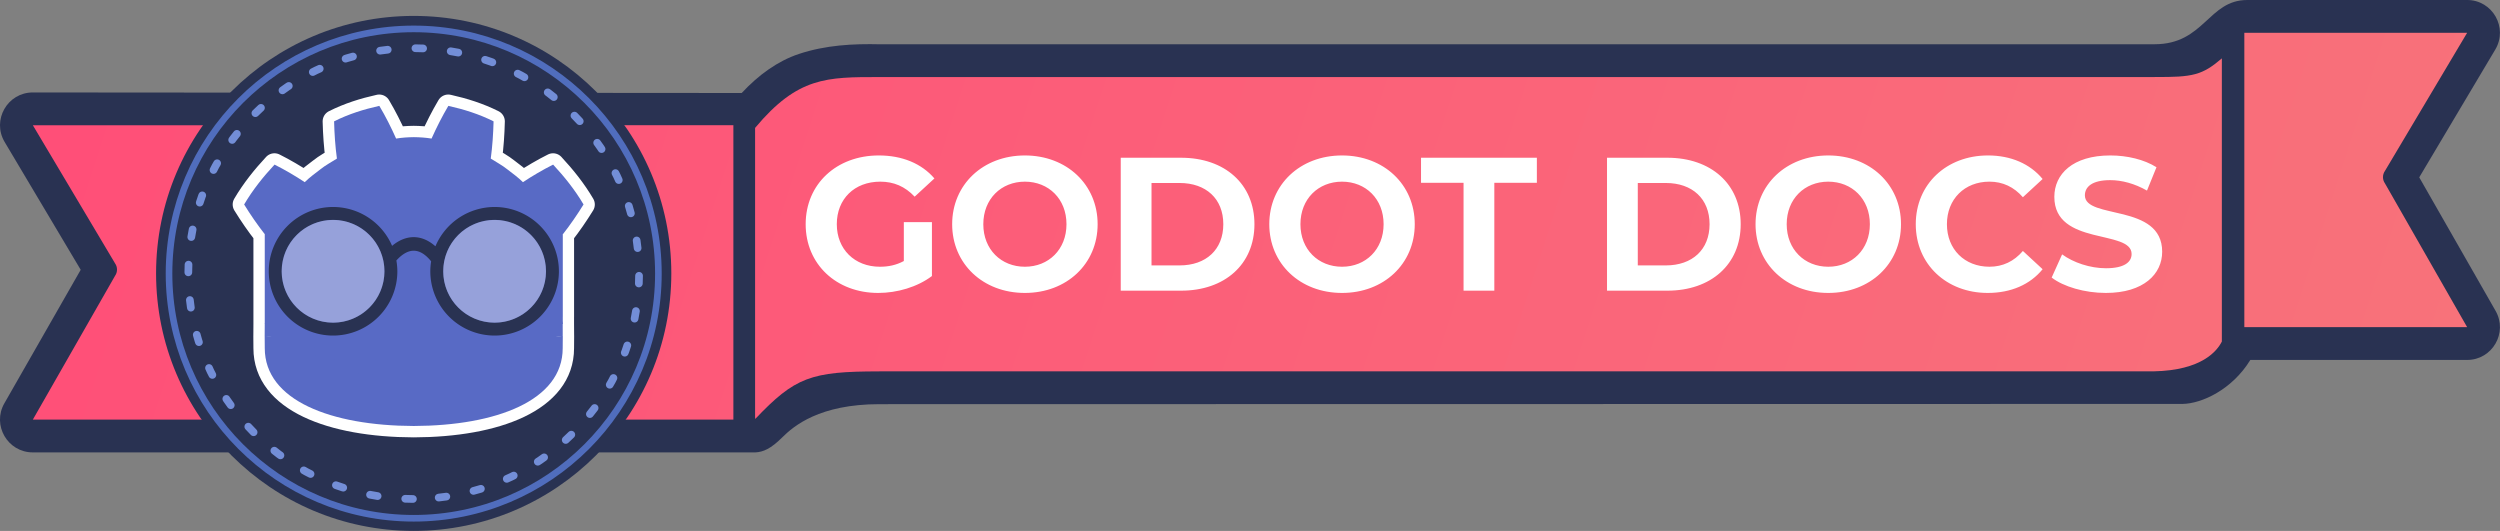 <?xml version="1.0" encoding="UTF-8" standalone="no"?>
<svg
   enable-background="new"
   height="51"
   viewBox="0 0 240.158 51"
   width="240.158"
   version="1.1"
   id="svg20"
   sodipodi:docname="docs_logo.svg"
   inkscape:version="1.3 (0e150ed6c4, 2023-07-21)"
   xmlns:inkscape="http://www.inkscape.org/namespaces/inkscape"
   xmlns:sodipodi="http://sodipodi.sourceforge.net/DTD/sodipodi-0.dtd"
   xmlns="http://www.w3.org/2000/svg"
   xmlns:svg="http://www.w3.org/2000/svg">
  <rect x="0" y="0" width="240.158" height="51" fill="#808080" stroke="none"/>
  <defs
     id="defs20" />
  <sodipodi:namedview
     id="namedview20"
     pagecolor="#ffffff"
     bordercolor="#000000"
     borderopacity="0.25"
     inkscape:showpageshadow="2"
     inkscape:pageopacity="0.0"
     inkscape:pagecheckerboard="0"
     inkscape:deskcolor="#d1d1d1"
     inkscape:zoom="5.2548828"
     inkscape:cx="102.57127"
     inkscape:cy="26.927337"
     inkscape:window-width="1920"
     inkscape:window-height="1009"
     inkscape:window-x="-8"
     inkscape:window-y="-8"
     inkscape:window-maximized="1"
     inkscape:current-layer="svg20" />
  <linearGradient
     id="a"
     gradientTransform="matrix(.868 0 0 -.868 19.117 354.854)"
     gradientUnits="userSpaceOnUse"
     x1="-50.169"
     x2="266.504"
     y1="214.346"
     y2="111.748">
    <stop
       offset="0"
       stop-color="#ff4e78"
       id="stop1" />
    <stop
       offset="1"
       stop-color="#f67b7b"
       id="stop2" />
  </linearGradient>
  <g
     transform="translate(39.508 -202.738)"
     id="g20">
    <path
       d="m-36.353 214.769 7.898 13.271c.25.358.25.833 0 1.191l-7.898 13.814h69.407l-.042-28.222zm212.442-8.881v28.277h21.404l-7.898-13.814c-.25-.358-.25-.833 0-1.191l7.896-13.271zm-143.077 8.936.042 28.222c1.917-1.921 5.312-4.632 11.911-4.632v-.002l122.41-.002c4.653-.093 8.262-3.352 8.713-4.244l-0-28.277c-1.883 1.618-4.96 4.275-8.612 4.244v.006h-.169c-.011 0-122.343.002-122.343.002-4.821-.116-9.145.603-11.953 4.683z"
       fill="#ff3252"
       stroke-linecap="round"
       stroke-linejoin="round"
       stroke-miterlimit="3.85"
       stroke-width="6.3"
       id="path2" />
    <path
       d="m176.371 202.738c-3.746 0-4.12 4.25-8.905 4.25-1.161-.006-122.502.002-122.502.002l.076.002c-2.59-.062-5.228.074-7.799.928-2.024.672-3.885 2.016-5.498 3.752l-68.094-.053c-2.445-.002-3.959 2.661-2.709 4.762l7.305 12.275-7.334 12.826c-1.202 2.1.315 4.715 2.734 4.715h69.408c.765-.038 1.49-.353 2.589-1.447 1.099-1.094 3.584-3.186 9.321-3.186 1.74 0 3.15-.002 3.15-.002l122.019-.021c1.868-.018 4.802-1.388 6.533-4.226h20.827c2.42 0 3.936-2.615 2.734-4.715l-7.334-12.826 7.305-12.275c1.25-2.1-.263-4.762-2.707-4.762z"
       fill="#293252"
       stroke-linecap="round"
       stroke-linejoin="round"
       stroke-miterlimit="3.85"
       id="path3" />
    <path
       d="m-36.352 214.769 7.898 13.271c.25.358.25.833 0 1.191l-7.898 13.814h67.295v-28.277zm212.442-8.881v28.277h21.404l-7.898-13.814c-.25-.358-.25-.833 0-1.191l7.896-13.271zm-143.061 9.137-0 27.789c.008.058.011.115.01.174 3.824-4.016 5.328-4.574 11.928-4.574v-.002l122.41-.002c4.653-.093 6.101-1.971 6.553-2.863v-27.202c-1.883 1.618-2.8 1.818-6.451 1.788v.006h-.135c-.011 0-.022.002-.033.002-.011-0-.024-.001-.035-.002l-122.309.002c-5.051 0-7.839-.026-11.938 4.884z"
       fill="url(#a)"
       id="path4" />
    <path
       d="m44.91 217.671c-4.068 0-7.023 2.756-7.023 6.605s2.954 6.603 6.967 6.603c1.824 0 3.759-.566 5.163-1.624v-5.181h-2.7v3.74c-.748.401-1.495.548-2.298.548-2.445 0-4.141-1.696-4.141-4.086 0-2.426 1.696-4.087 4.177-4.087 1.295 0 2.371.457 3.302 1.442l1.898-1.752c-1.241-1.441-3.101-2.208-5.345-2.208zm14.037 0c-4.032 0-6.987 2.811-6.987 6.605s2.955 6.603 6.987 6.603c4.013 0 6.987-2.79 6.987-6.603 0-3.813-2.974-6.605-6.987-6.605zm30.464 0c-4.032 0-6.987 2.811-6.987 6.605s2.955 6.603 6.987 6.603c4.013 0 6.987-2.79 6.987-6.603 0-3.813-2.974-6.605-6.987-6.605zm46.711 0c-4.032 0-6.987 2.811-6.987 6.605s2.955 6.603 6.987 6.603c4.013 0 6.987-2.79 6.987-6.603 0-3.813-2.974-6.605-6.987-6.605zm15.338 0c-3.977 0-6.933 2.756-6.933 6.605s2.956 6.603 6.915 6.603c2.226 0 4.067-.802 5.271-2.28l-1.896-1.752c-.857 1.003-1.935 1.514-3.211 1.514-2.39 0-4.086-1.677-4.086-4.086s1.696-4.087 4.086-4.087c1.277 0 2.354.511 3.211 1.496l1.896-1.75c-1.204-1.459-3.046-2.264-5.253-2.264zm11.759 0c-3.63 0-5.381 1.807-5.381 3.977 0 4.743 7.423 3.101 7.423 5.491 0 .784-.71 1.368-2.462 1.368-1.532 0-3.137-.547-4.213-1.332l-1.004 2.226c1.131.876 3.174 1.478 5.199 1.478 3.649 0 5.417-1.825 5.417-3.959 0-4.688-7.425-3.064-7.425-5.417 0-.803.676-1.46 2.428-1.46 1.131 0 2.352.329 3.538 1.004l.912-2.244c-1.186-.748-2.826-1.132-4.432-1.132zm-95.065.22v12.77h5.801c4.178 0 7.043-2.518 7.043-6.385s-2.865-6.385-7.043-6.385zm28.846 0v2.408h4.086v10.363h2.956v-10.363h4.087v-2.408zm17.867 0v12.77h5.801c4.178 0 7.041-2.518 7.041-6.385 0-3.867-2.864-6.385-7.041-6.385zm-55.92 2.298c2.28 0 3.995 1.661 3.995 4.087 0 2.426-1.715 4.086-3.995 4.086-2.28 0-3.995-1.659-3.995-4.086 0-2.426 1.715-4.087 3.995-4.087zm30.464 0c2.28 0 3.995 1.661 3.995 4.087 0 2.426-1.715 4.086-3.995 4.086s-3.995-1.659-3.995-4.086c0-2.426 1.715-4.087 3.995-4.087zm46.711 0c2.28 0 3.995 1.661 3.995 4.087 0 2.426-1.715 4.086-3.995 4.086-2.28 0-3.994-1.659-3.994-4.086 0-2.426 1.713-4.087 3.994-4.087zm-65.012.128h2.7c2.536 0 4.197 1.515 4.197 3.959s-1.662 3.958-4.197 3.958h-2.7zm46.713 0h2.7c2.536 0 4.196 1.515 4.196 3.959s-1.66 3.958-4.196 3.958h-2.7z"
       fill="#fff"
       id="path5" />
    <ellipse
       cx=".233"
       cy="229.002"
       fill="#293252"
       rx="24.748"
       ry="24.736"
       id="ellipse5" />
    <g
       enable-background="new"
       transform="matrix(1.759,0,0,1.759,-46.365,-245.766)"
       id="g15"
       style="display:inline;fill:#586ac5;fill-opacity:1">
      <g
         fill="#ffffff"
         id="g8"
         style="fill:#586ac5;fill-opacity:1">
        <path
           d="m 24.732,267.969 -1.75,0.437 v 0.437 l 1.05,0.394 -1.05,0.262 v 0.437 l 1.05,0.394 -1.05,0.262 v 0.437 l 1.75,-0.437 v -0.437 l -1.05,-0.394 1.05,-0.262 v -0.437 l -1.05,-0.394 1.05,-0.262 z"
           fill-opacity="0.358"
           stroke-width="0.219"
           id="path6"
           style="fill:#586ac5;fill-opacity:1" />
        <path
           d="m 24.608,260.759 c -0.847,0.188 -1.684,0.45 -2.47,0.846 0.018,0.694 0.063,1.358 0.154,2.033 -0.305,0.195 -0.626,0.363 -0.91,0.592 -0.289,0.223 -0.585,0.435 -0.847,0.696 -0.524,-0.346 -1.078,-0.672 -1.649,-0.959 -0.615,0.662 -1.191,1.377 -1.661,2.177 0.354,0.572 0.723,1.109 1.122,1.618 h 0.011 v 3.951 0.502 0.457 l -0.004,0.649 h -10e-4 c 0.001,0.291 0.005,0.609 0.005,0.673 0,2.858 3.626,4.232 8.131,4.248 h 0.005 0.005 c 4.505,-0.016 8.13,-1.39 8.13,-4.248 0,-0.065 0.004,-0.382 0.005,-0.673 h -9.92e-4 l -0.004,-0.649 v -0.392 l 9.92e-4,-7.1e-4 v -4.517 h 0.011 c 0.399,-0.509 0.768,-1.045 1.122,-1.618 -0.47,-0.8 -1.046,-1.515 -1.661,-2.177 -0.571,0.287 -1.125,0.613 -1.649,0.959 -0.262,-0.26 -0.557,-0.473 -0.847,-0.696 -0.285,-0.229 -0.606,-0.397 -0.91,-0.592 0.091,-0.675 0.135,-1.34 0.153,-2.033 -0.786,-0.395 -1.623,-0.657 -2.47,-0.846 -0.338,0.569 -0.648,1.184 -0.917,1.786 -0.319,-0.053 -0.641,-0.073 -0.962,-0.077 v -3.4e-4 c -0.002,0 -0.004,3.4e-4 -0.006,3.4e-4 -0.002,0 -0.004,-3.4e-4 -0.006,-3.4e-4 v 3.4e-4 c -0.322,0.004 -0.643,0.024 -0.962,0.077 -0.269,-0.602 -0.579,-1.217 -0.917,-1.786 z"
           stroke="#ffffff"
           stroke-linejoin="round"
           stroke-width="1.24"
           id="path7"
           style="fill:#586ac5;fill-opacity:1" />
        <path
           d="m 34.629,272.671 c 0,0 -0.027,-0.166 -0.043,-0.164 l -3.009,0.29 c -0.239,0.023 -0.425,0.214 -0.442,0.454 l -0.083,1.185 -2.328,0.166 -0.158,-1.074 c -0.035,-0.239 -0.244,-0.419 -0.485,-0.419 h -3.176 c -0.241,0 -0.45,0.18 -0.485,0.419 l -0.158,1.074 -2.328,-0.166 -0.083,-1.185 c -0.017,-0.24 -0.203,-0.431 -0.442,-0.454 l -3.01,-0.29 c -0.016,-0.002 -0.027,0.164 -0.042,0.164 l -0.004,0.651 2.549,0.411 0.083,1.195 c 0.017,0.242 0.212,0.438 0.454,0.455 l 3.206,0.229 c 0.012,6.8e-4 0.024,0.002 0.036,0.002 0.241,0 0.449,-0.18 0.484,-0.419 l 0.163,-1.105 h 2.329 l 0.163,1.105 c 0.035,0.239 0.244,0.419 0.485,0.419 0.012,0 0.024,-4.2e-4 0.035,-0.002 l 3.206,-0.229 c 0.242,-0.017 0.437,-0.213 0.454,-0.455 l 0.083,-1.195 2.548,-0.413 z"
           id="path8"
           style="fill:#586ac5;fill-opacity:1" />
      </g>
      <path
         d="m 18.357,267.761 v 3.951 0.502 0.457 c 0.009,7e-5 0.018,4.1e-4 0.027,0.002 l 3.01,0.29 c 0.158,0.015 0.281,0.142 0.292,0.3 l 0.093,1.329 2.626,0.187 0.181,-1.226 c 0.023,-0.159 0.16,-0.277 0.321,-0.277 h 3.176 c 0.161,0 0.297,0.118 0.321,0.277 l 0.181,1.226 2.626,-0.187 0.093,-1.329 c 0.011,-0.158 0.135,-0.285 0.292,-0.3 l 3.009,-0.29 c 0.009,-6.8e-4 0.018,-0.002 0.027,-0.002 v -0.392 l 0.001,-4.1e-4 v -4.518 h 0.011 c 0.399,-0.509 0.768,-1.045 1.122,-1.617 -0.47,-0.8 -1.046,-1.515 -1.661,-2.177 -0.571,0.287 -1.125,0.613 -1.649,0.959 -0.262,-0.26 -0.557,-0.474 -0.847,-0.696 -0.285,-0.229 -0.606,-0.397 -0.91,-0.592 0.091,-0.675 0.135,-1.339 0.154,-2.033 -0.786,-0.395 -1.623,-0.657 -2.47,-0.846 -0.338,0.569 -0.648,1.184 -0.917,1.786 -0.319,-0.053 -0.64,-0.073 -0.962,-0.077 v -4.9e-4 c -0.002,0 -0.004,4.9e-4 -0.006,4.9e-4 -0.002,0 -0.004,-4.9e-4 -0.006,-4.9e-4 v 4.9e-4 c -0.322,0.004 -0.643,0.024 -0.962,0.077 -0.269,-0.602 -0.578,-1.218 -0.917,-1.786 -0.847,0.188 -1.685,0.45 -2.47,0.846 0.018,0.694 0.063,1.358 0.154,2.033 -0.305,0.195 -0.626,0.363 -0.91,0.592 -0.289,0.223 -0.585,0.436 -0.847,0.696 -0.524,-0.346 -1.078,-0.672 -1.649,-0.959 -0.615,0.662 -1.191,1.377 -1.661,2.177 0.354,0.572 0.723,1.108 1.122,1.617 z"
         fill="#478cbf"
         id="path9"
         style="fill:#586ac5;fill-opacity:1" />
      <path
         d="m 31.929,273.581 -0.093,1.336 c -0.011,0.161 -0.139,0.289 -0.3,0.301 l -3.206,0.229 c -0.008,6e-4 -0.016,6.9e-4 -0.023,6.9e-4 -0.159,0 -0.297,-0.117 -0.32,-0.277 l -0.184,-1.247 h -2.616 l -0.184,1.247 c -0.025,0.168 -0.175,0.288 -0.344,0.276 l -3.206,-0.229 c -0.161,-0.012 -0.289,-0.14 -0.3,-0.301 l -0.093,-1.336 -2.707,-0.261 c 0.001,0.291 0.005,0.61 0.005,0.673 0,2.858 3.626,4.232 8.131,4.248 h 0.005 0.005 c 4.505,-0.016 8.13,-1.39 8.13,-4.248 0,-0.065 0.004,-0.382 0.005,-0.673 z"
         fill="#478cbf"
         id="path10"
         style="fill:#586ac5;fill-opacity:1" />
      <path
         d="m 24.041,269.754 c 0,1.002 -0.812,1.814 -1.814,1.814 -1.001,0 -1.814,-0.812 -1.814,-1.814 0,-1.002 0.812,-1.813 1.814,-1.813 1.002,0 1.814,0.811 1.814,1.813"
         fill="#ffffff"
         id="path11"
         style="fill:#586ac5;fill-opacity:1" />
      <path
         d="m 23.604,269.862 c 0,0.665 -0.539,1.204 -1.204,1.204 -0.665,0 -1.204,-0.539 -1.204,-1.204 0,-0.665 0.539,-1.204 1.204,-1.204 0.665,0 1.204,0.539 1.204,1.204"
         fill="#293252"
         id="path12"
         style="fill:#586ac5;fill-opacity:1" />
      <path
         d="m 26.494,271.733 c -0.322,0 -0.584,-0.238 -0.584,-0.531 v -1.67 c 0,-0.293 0.261,-0.531 0.584,-0.531 0.322,0 0.584,0.238 0.584,0.531 v 1.67 c 0,0.293 -0.262,0.531 -0.584,0.531"
         fill="#ffffff"
         id="path13"
         style="fill:#586ac5;fill-opacity:1" />
      <path
         d="m 28.947,269.754 c 0,1.002 0.812,1.814 1.814,1.814 1.001,0 1.814,-0.812 1.814,-1.814 0,-1.002 -0.812,-1.813 -1.814,-1.813 -1.002,0 -1.814,0.811 -1.814,1.813"
         fill="#ffffff"
         id="path14"
         style="fill:#586ac5;fill-opacity:1" />
      <path
         d="m 29.383,269.862 c 0,0.665 0.539,1.204 1.203,1.204 0.665,0 1.204,-0.539 1.204,-1.204 0,-0.665 -0.539,-1.204 -1.204,-1.204 -0.665,0 -1.203,0.539 -1.203,1.204"
         fill="#293252"
         id="path15"
         style="fill:#586ac5;fill-opacity:1" />
    </g>
    <circle
       cx="229.02"
       cy="-.233"
       r="21.653"
       style="fill:none;stroke:#738ed7;stroke-width:.74;stroke-linecap:round;stroke-miterlimit:3.9;stroke-dasharray:.74 2.666;stroke-dashoffset:6.738"
       transform="rotate(90)"
       id="circle15" />
    <circle
       cx=".234"
       cy="229.02"
       r="23.505"
       style="fill:none;stroke:#506dbd;stroke-width:.635;stroke-linejoin:round;stroke-miterlimit:3.8;stroke-dashoffset:37.795"
       id="circle16" />
    <g
       transform="matrix(.28 0 0 .28 -27.754 203.562)"
       id="g19">
      <path
         d="m72.289 68.07a22.058 22.058 0 0 0 -22.057 22.057 22.058 22.058 0 0 0 22.057 22.057 22.058 22.058 0 0 0 22.059-22.057 22.058 22.058 0 0 0 -.337-3.701c2.137-2.387 4.183-3.364 5.972-3.352 1.804.012 3.825.995 5.952 3.632a22.058 22.058 0 0 0 -.28 3.421 22.058 22.058 0 0 0 22.057 22.057 22.058 22.058 0 0 0 22.059-22.057 22.058 22.058 0 0 0 -22.059-22.057 22.058 22.058 0 0 0 -20.301 13.489c-2.256-1.994-4.758-3.124-7.396-3.141-2.67-.018-5.19 1.086-7.473 2.987a22.058 22.058 0 0 0 -20.254-13.335zm0 4.433a17.625 17.625 0 0 1 17.626 17.624 17.625 17.625 0 0 1 -17.626 17.626 17.625 17.625 0 0 1 -17.624-17.626 17.625 17.625 0 0 1 17.624-17.624zm55.424 0a17.625 17.625 0 0 1 17.626 17.624 17.625 17.625 0 0 1 -17.626 17.626 17.625 17.625 0 0 1 -17.624-17.626 17.625 17.625 0 0 1 17.624-17.624z"
         fill="#293252"
         id="path16" />
      <g
         fill="#fff"
         fill-opacity=".371"
         id="g18">
        <circle
           cx="72.29"
           cy="90.127"
           r="17.625"
           id="circle17" />
        <circle
           cx="127.714"
           cy="90.127"
           r="17.625"
           id="circle18" />
      </g>
    </g>
  </g>
</svg>
